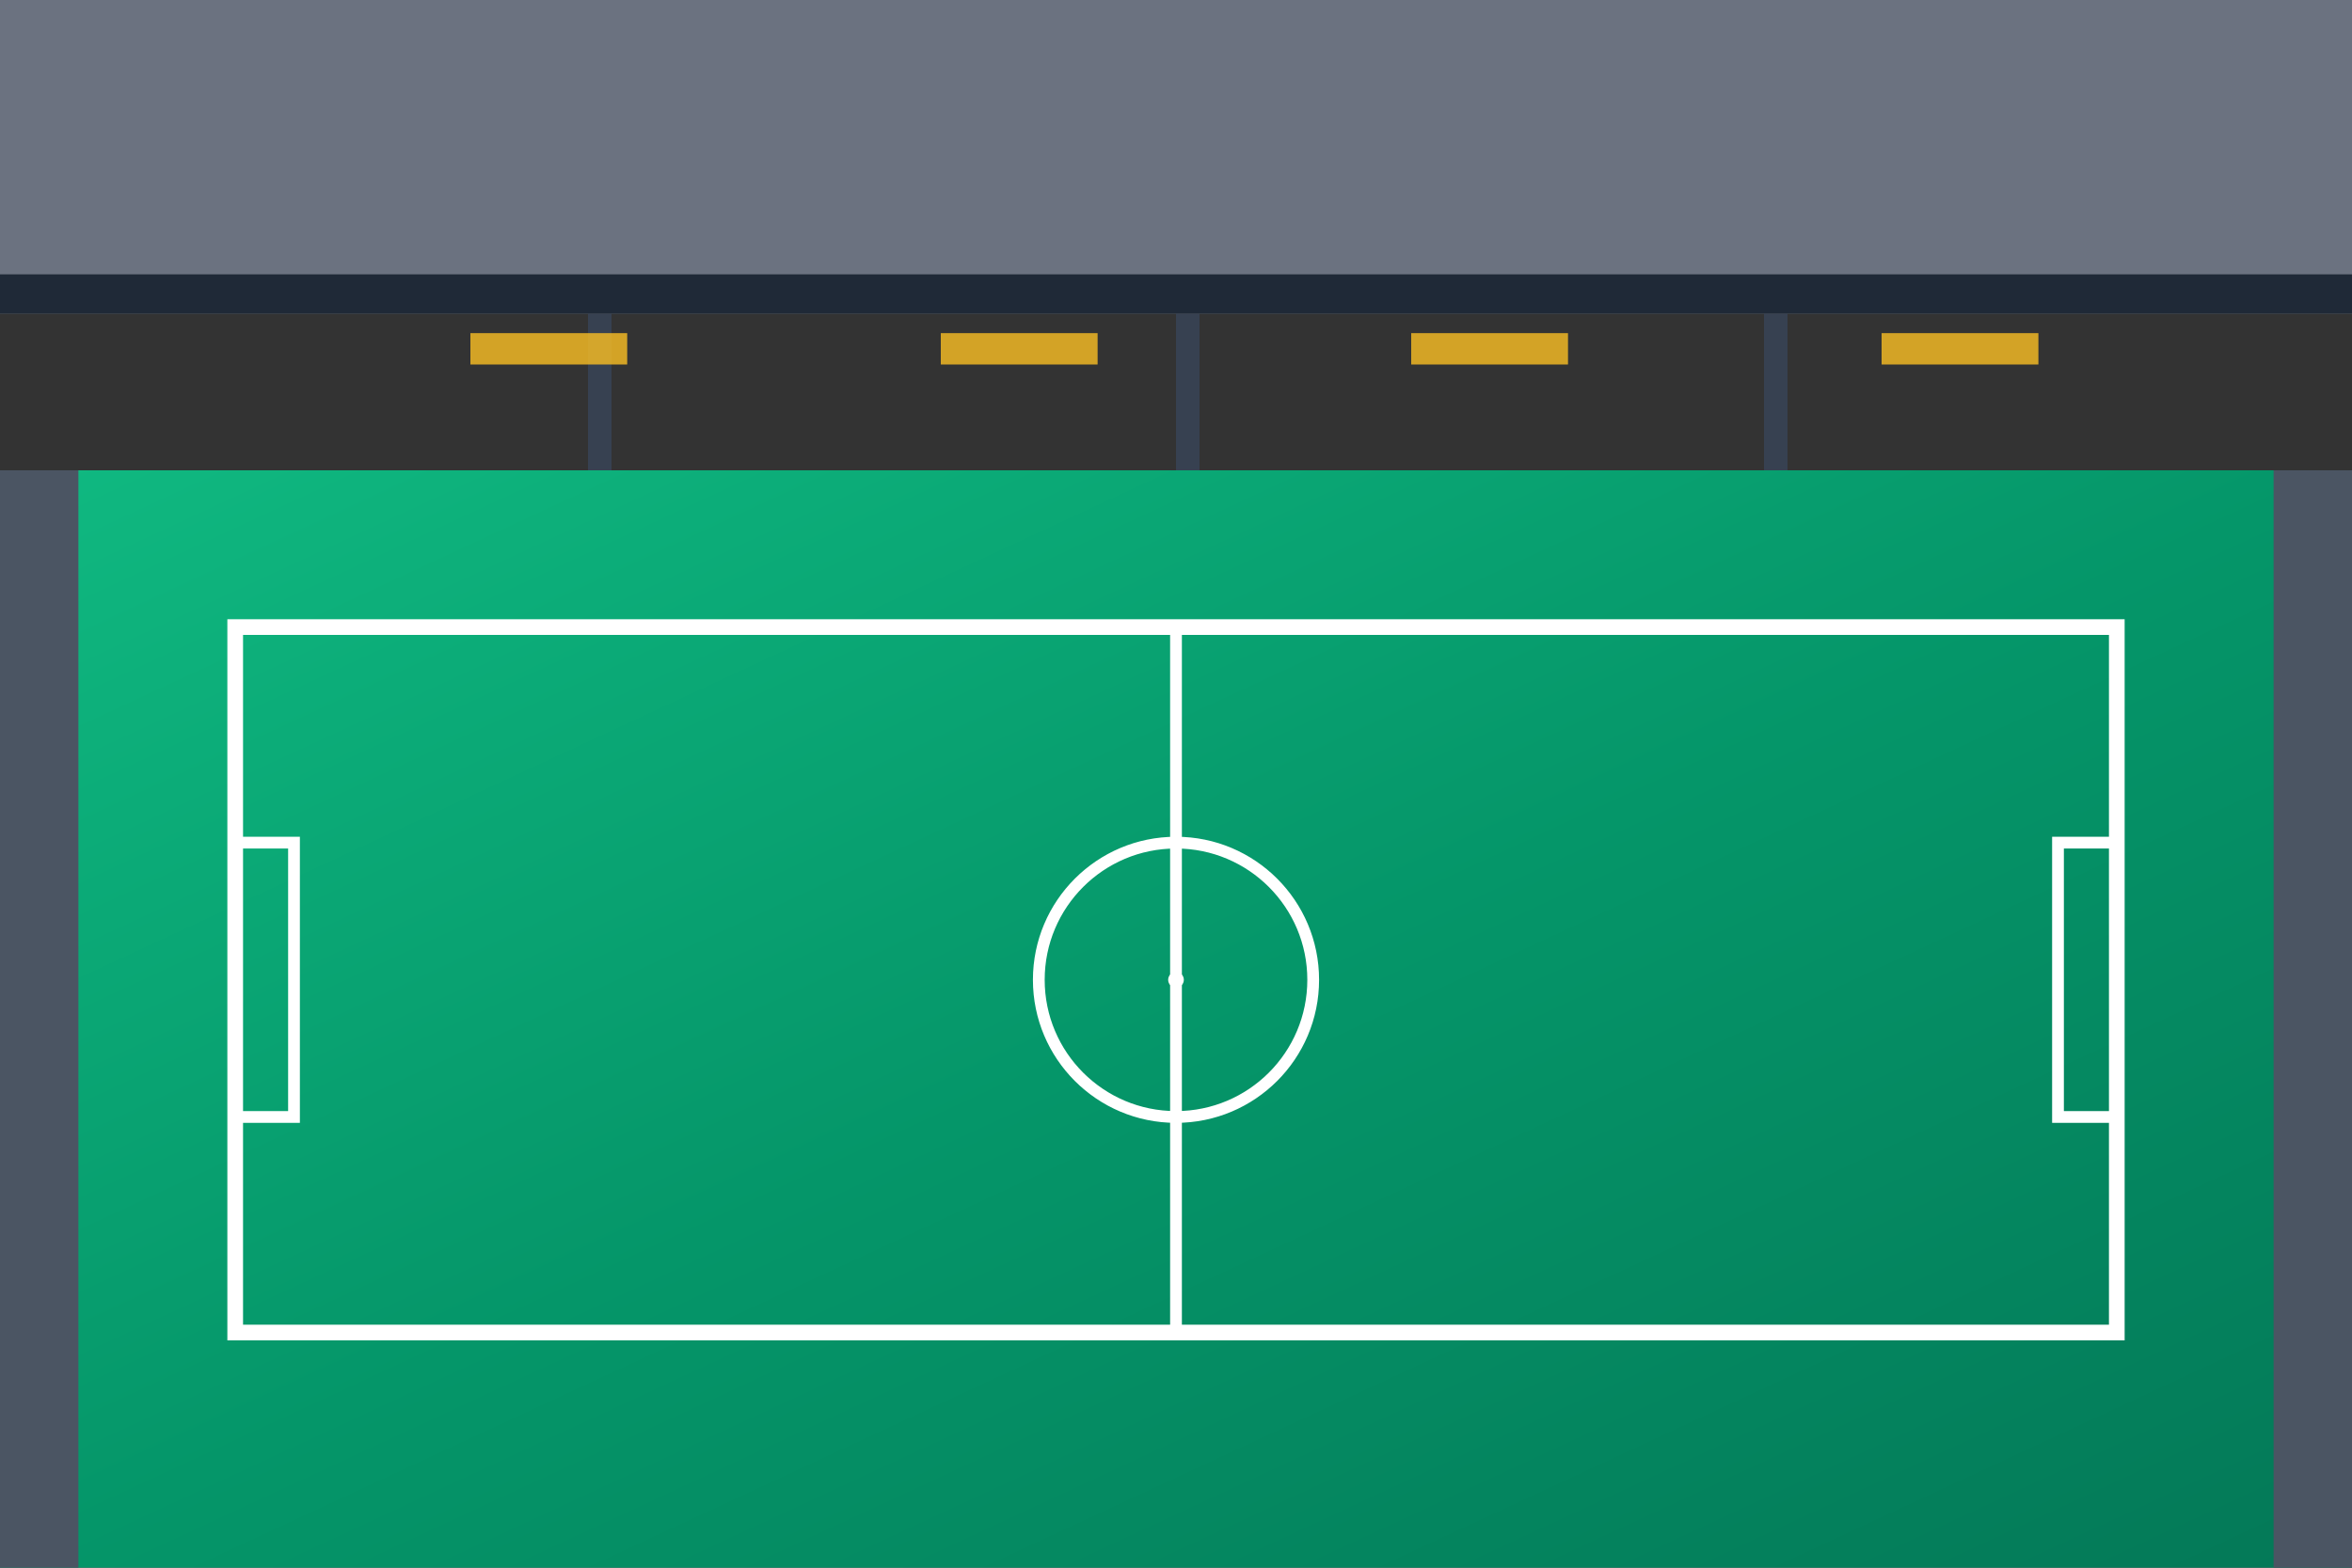 <svg width="600" height="400" xmlns="http://www.w3.org/2000/svg">
  <rect width="100%" height="100%" fill="#333333" stroke="none"/>
  <defs>
    <linearGradient id="grassGradient2" x1="0%" y1="0%" x2="100%" y2="100%">
      <stop offset="0%" style="stop-color:#10b981;stop-opacity:1" />
      <stop offset="50%" style="stop-color:#059669;stop-opacity:1" />
      <stop offset="100%" style="stop-color:#047857;stop-opacity:1" />
    </linearGradient>
  </defs>
  
  <!-- Roof structure -->
  <rect width="600" height="80" fill="#6b7280"/>
  <rect x="0" y="70" width="600" height="10" fill="#1f2937"/>
  
  <!-- Support beams -->
  <rect x="150" y="80" width="6" height="40" fill="#374151"/>
  <rect x="300" y="80" width="6" height="40" fill="#374151"/>
  <rect x="450" y="80" width="6" height="40" fill="#374151"/>
  
  <!-- Field background -->
  <rect y="120" width="600" height="280" fill="url(#grassGradient2)"/>
  
  <!-- Field outline -->
  <rect x="60" y="160" width="480" height="180" fill="none" stroke="white" stroke-width="4"/>
  
  <!-- Center line -->
  <line x1="300" y1="160" x2="300" y2="340" stroke="white" stroke-width="3"/>
  
  <!-- Center circle -->
  <circle cx="300" cy="250" r="35" fill="none" stroke="white" stroke-width="3"/>
  <circle cx="300" cy="250" r="2" fill="white"/>
  
  <!-- Goals -->
  <rect x="60" y="215" width="15" height="70" fill="none" stroke="white" stroke-width="3"/>
  <rect x="525" y="215" width="15" height="70" fill="none" stroke="white" stroke-width="3"/>
  
  <!-- Indoor lighting -->
  <rect x="120" y="85" width="40" height="8" fill="#fbbf24" opacity="0.8"/>
  <rect x="240" y="85" width="40" height="8" fill="#fbbf24" opacity="0.8"/>
  <rect x="360" y="85" width="40" height="8" fill="#fbbf24" opacity="0.8"/>
  <rect x="480" y="85" width="40" height="8" fill="#fbbf24" opacity="0.8"/>
  
  <!-- Walls -->
  <rect x="0" y="120" width="20" height="280" fill="#4b5563"/>
  <rect x="580" y="120" width="20" height="280" fill="#4b5563"/>
</svg> 